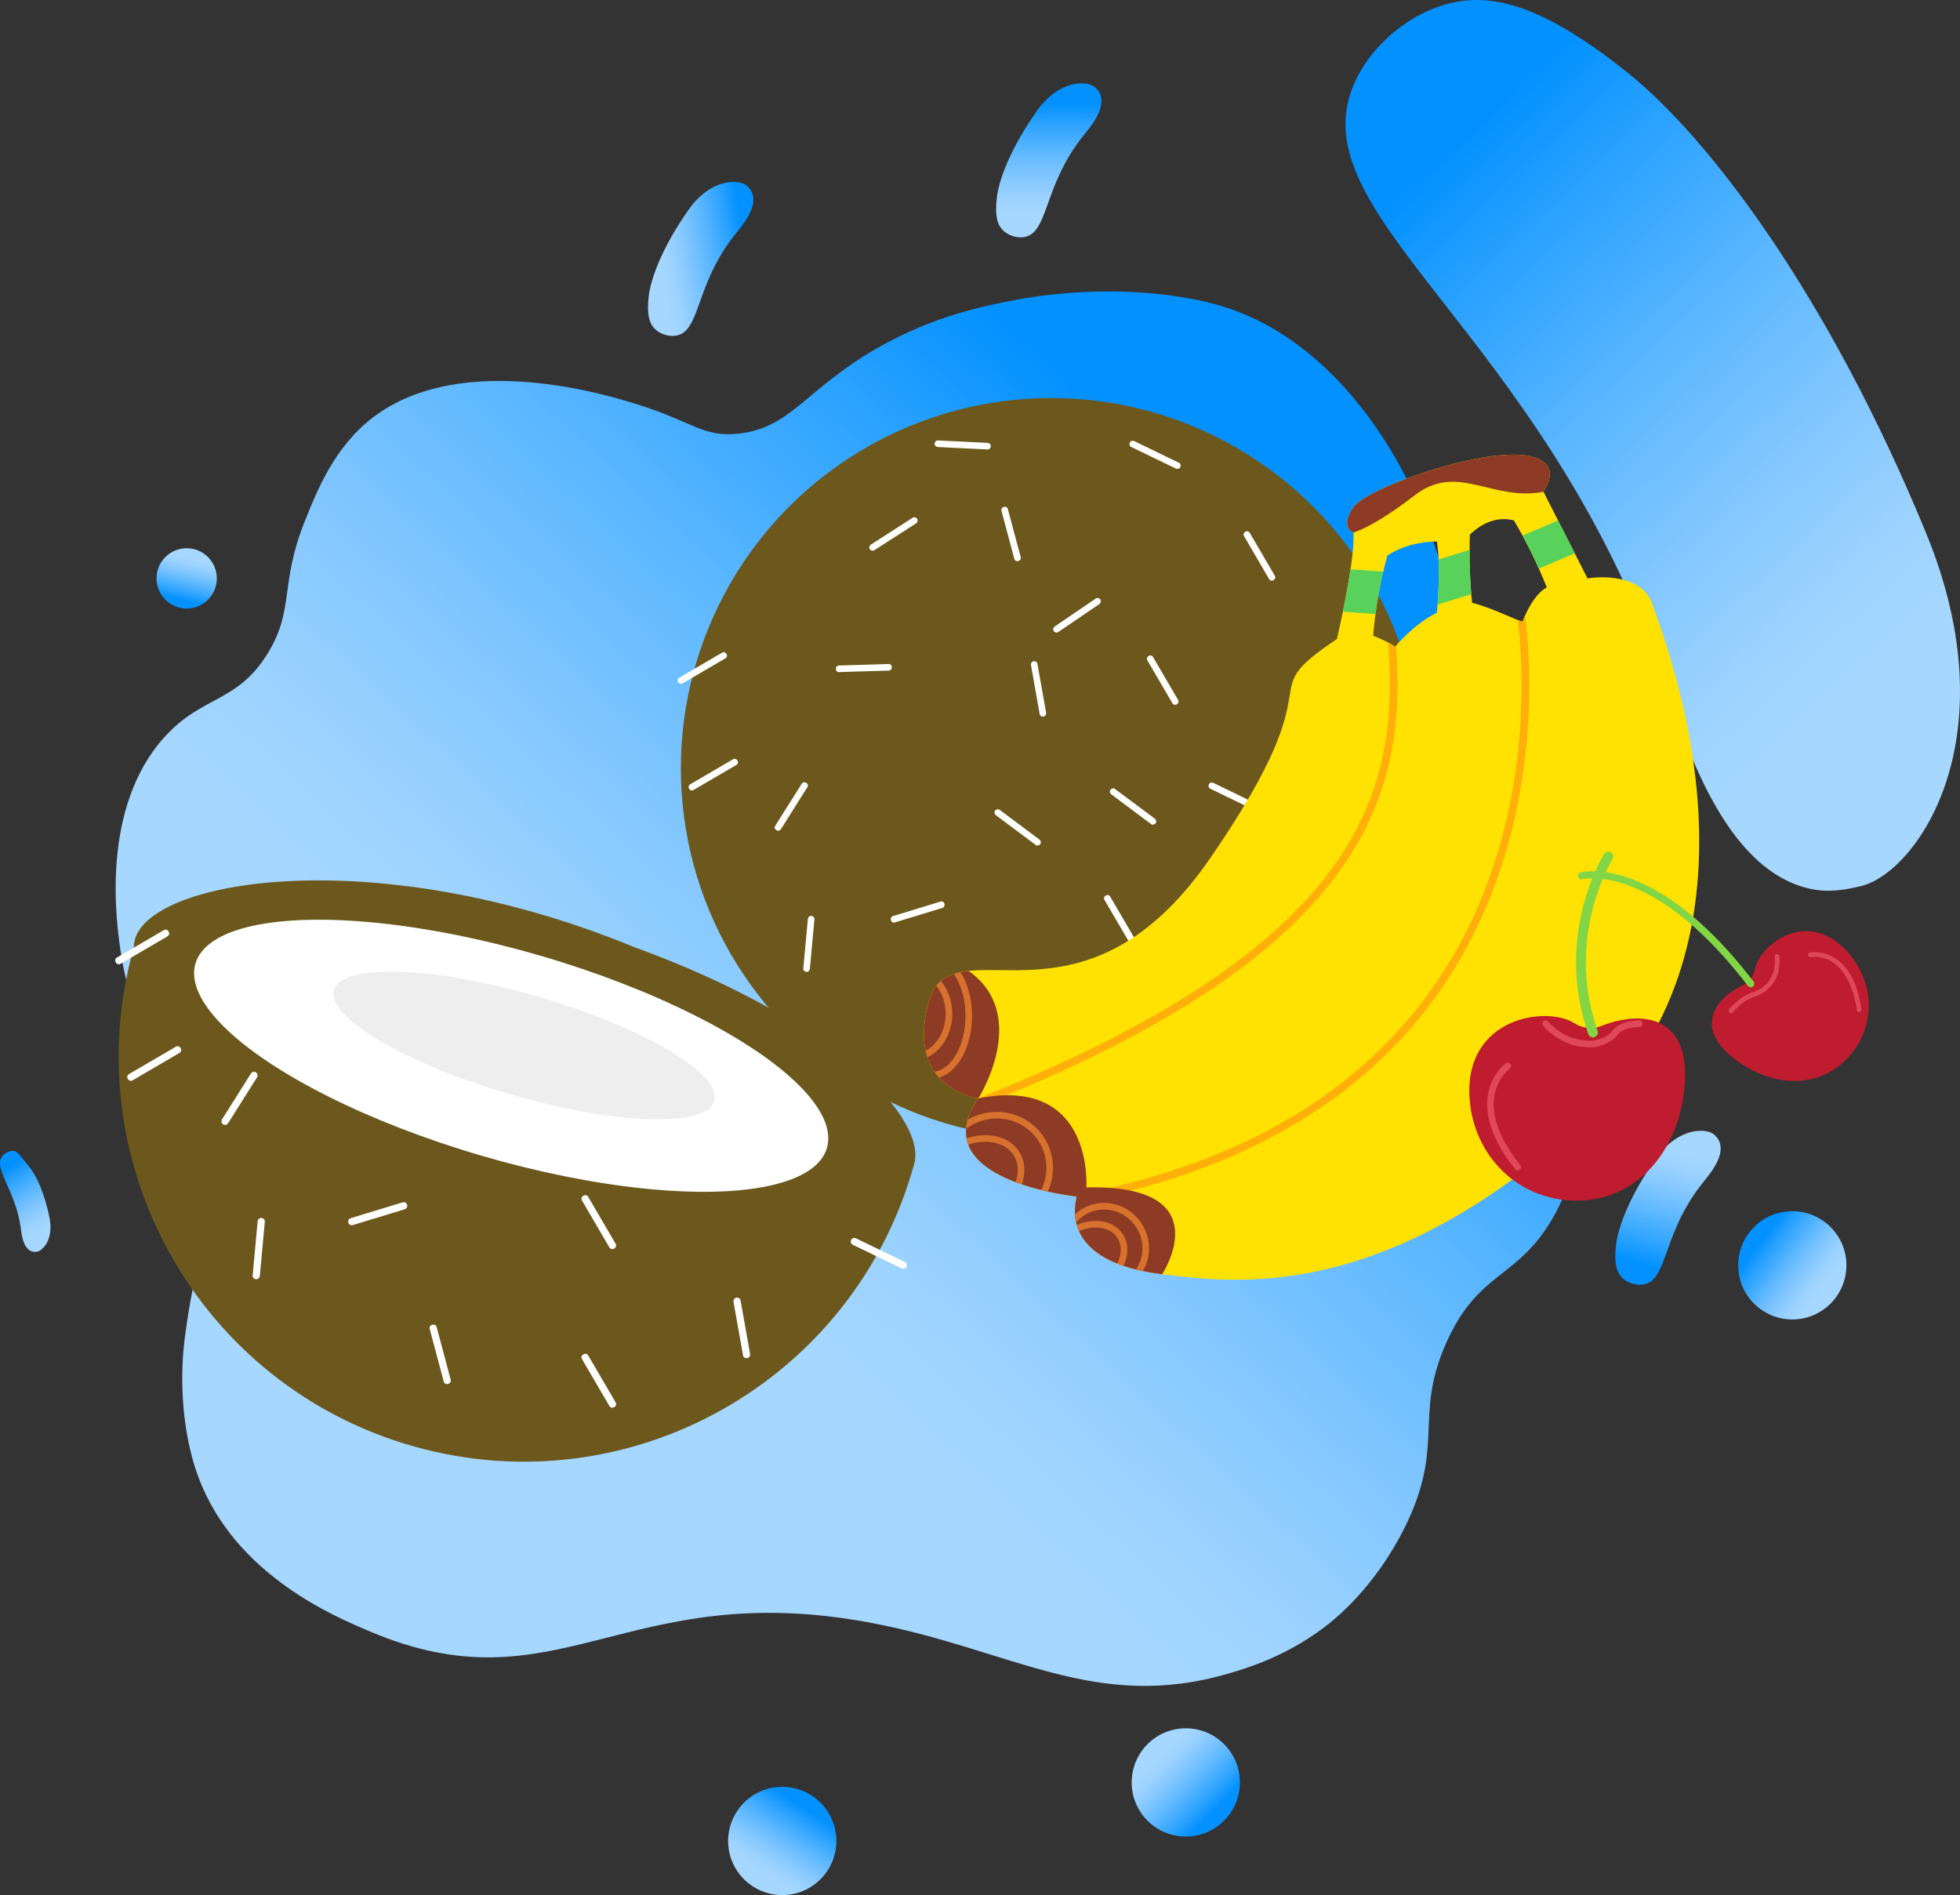 <?xml version="1.0" encoding="UTF-8"?>
<svg id="Capa_2" data-name="Capa 2" xmlns="http://www.w3.org/2000/svg" xmlns:xlink="http://www.w3.org/1999/xlink" viewBox="0 0 1783.59 1724.46">
  <rect x="0" y="0" width="1783.59" height="1724.46" fill="#333333" stroke="none"/>
  <defs>
    <linearGradient id="Degradado_sin_nombre_570" data-name="Degradado sin nombre 570" x1="25799.36" y1="3984.92" x2="25261.1" y2="2975.09" gradientTransform="translate(26445.03 3943.03) rotate(-165.29) scale(1 -1)" gradientUnits="userSpaceOnUse">
      <stop offset=".16" stop-color="#a6d7ff"/>
      <stop offset=".25" stop-color="#9dd3ff"/>
      <stop offset=".38" stop-color="#85c8ff"/>
      <stop offset=".55" stop-color="#5eb8ff"/>
      <stop offset=".75" stop-color="#28a1ff"/>
      <stop offset=".87" stop-color="#0391ff"/>
    </linearGradient>
    <linearGradient id="Degradado_sin_nombre_570-2" data-name="Degradado sin nombre 570" x1="16756.55" y1="16587.05" x2="16855.07" y2="16587.05" gradientTransform="translate(5445.17 24808.75) rotate(-56.94) scale(1 -1)" xlink:href="#Degradado_sin_nombre_570"/>
    <linearGradient id="Degradado_sin_nombre_570-3" data-name="Degradado sin nombre 570" x1="7819.22" y1="10456.02" x2="7917.74" y2="10456.02" gradientTransform="translate(-11866.2 3535.39) rotate(44.63) scale(1 -1)" xlink:href="#Degradado_sin_nombre_570"/>
    <linearGradient id="Degradado_sin_nombre_570-4" data-name="Degradado sin nombre 570" x1="20987.02" y1="7650.55" x2="21085.55" y2="7650.55" gradientTransform="translate(23031.73 7713.7) rotate(-142.97) scale(1 -1)" xlink:href="#Degradado_sin_nombre_570"/>
    <linearGradient id="Degradado_sin_nombre_570-5" data-name="Degradado sin nombre 570" x1="11937.51" y1="4089.52" x2="11992.4" y2="4089.52" gradientTransform="translate(-1064.18 -12057.86) rotate(103.27) scale(1 -1)" xlink:href="#Degradado_sin_nombre_570"/>
    <linearGradient id="Degradado_sin_nombre_570-6" data-name="Degradado sin nombre 570" x1="18291.17" y1="-18428.51" x2="18442.46" y2="-18428.51" gradientTransform="translate(24006.63 -11983.23) rotate(104.72) scale(1 -1)" xlink:href="#Degradado_sin_nombre_570"/>
    <linearGradient id="Degradado_sin_nombre_570-7" data-name="Degradado sin nombre 570" x1="17779.54" y1="-19547.46" x2="17732.49" y2="-19445.26" gradientTransform="translate(24006.63 -11983.23) rotate(104.72) scale(1 -1)" xlink:href="#Degradado_sin_nombre_570"/>
    <linearGradient id="Degradado_sin_nombre_570-8" data-name="Degradado sin nombre 570" x1="17656.55" y1="-19195.64" x2="17521.01" y2="-19231.25" gradientTransform="translate(24006.63 -11983.23) rotate(104.72) scale(1 -1)" xlink:href="#Degradado_sin_nombre_570"/>
    <linearGradient id="Degradado_sin_nombre_570-9" data-name="Degradado sin nombre 570" x1="16095.43" y1="9063.01" x2="16187.14" y2="9063.01" gradientTransform="translate(16220.75 10052.91) rotate(-121.74) scale(1 -1)" xlink:href="#Degradado_sin_nombre_570"/>
    <linearGradient id="Degradado_sin_nombre_570-10" data-name="Degradado sin nombre 570" x1="18104.44" y1="6610.26" x2="18970.54" y2="6610.26" gradientTransform="translate(18999.31 9424.42) rotate(-133.06) scale(1 -1)" xlink:href="#Degradado_sin_nombre_570"/>
    <clipPath id="clippath">
      <path d="m1504,550.67c-10.58-32.83-59.38-24.37-59.38-24.37l-40.05-78.81c13-20,0-27,0-27-28-24-160,22-173,41s0,23,0,23c2,25-15,97-15,97-82,55,4,26-115,199s-237,55-257,133,45.69,85.99,45.69,85.99c-51.31,74.99,89.52,89.31,89.52,89.31-7.8,33.3,11.8,62.7,77.8,70.7s202,27,384.29-140.2c182.29-167.2,72.71-435.8,62.13-468.62Zm-196.42,6.83c-22,11-38,31-38,31-7-5-20-10-20-10,2.03-24.94,6.24-49.31,13-73,13.34-8.71,28.55-12.43,45-12.83,2.59,17.37,2.12,39.74,0,64.83Zm78,8c-.51,1.32-29-13-46-17-2.09-20.03-2.67-40.73-2-62,11.6-11.11,25.21-16.65,40-13,11.63,19.4,21.51,39.81,30,61,0,0-12,5-22,31Z" style="fill: #ffe102;"/>
    </clipPath>
  </defs>
  <g id="fondo_3">
    <path d="m1419.53,1095.96c2.22-4.57,49.83-105.05,7.86-196.21-27.14-58.95-63.16-56.15-90.57-114.94-27.56-59.11-8.57-99.3-9.09-162.86-1.12-136.68-87.92-310.97-224.39-345.74-72.76-18.54-147.72-9.29-178.4-3.45-27.8,5.29-74.75,14.23-126.92,44.15-64.96,37.25-78.1,72.68-126.35,77.72-31.71,3.31-40.81-10.44-89.3-25.9-24.88-7.93-161.42-51.46-243.22,11.32-35.06,26.91-50.57,66.41-61.44,93.35-23.6,58.46-9.36,81.01-34.12,121.19-27.85,45.19-58.93,37.87-93.43,75.6-59.59,65.15-43.98,170.98-40.44,195.09,17.24,117.45,98.12,177.28,80.57,244.19-1.78,6.79-10.17,34.96-17.23,75.87-1.32,7.65-4.73,27.28-6.17,43.94-1.08,12.47-4.79,66.15,14.05,115.85,33.79,89.13,125.62,126.66,155.43,139.32,171.72,72.95,232.02-49.86,455.97-7.8,127.6,23.97,204.36,81.99,326.32,45.99,17.59-5.19,51.18-15.43,85.94-41.49,9.66-7.24,46.32-36.29,73.53-90.88,37.55-75.34,7.9-100.83,37.95-168.33,31.32-70.35,69.52-56.08,103.47-125.98Z" style="fill: url(#Degradado_sin_nombre_570);"/>
    <circle cx="711.84" cy="1675.2" r="49.25" style="fill: url(#Degradado_sin_nombre_570-2);"/>
    <circle cx="1079.07" cy="1621.93" r="49.25" style="fill: url(#Degradado_sin_nombre_570-3);"/>
    <circle cx="1630.98" cy="1151.4" r="49.25" style="fill: url(#Degradado_sin_nombre_570-4);"/>
    <circle cx="169.86" cy="526.31" r="27.44" style="fill: url(#Degradado_sin_nombre_570-5);"/>
    <path d="m1549.13,1076.79c6.5-8.15,20.37-24.1,15.74-37.34-1-2.85-2.85-4.97-4.83-6.84-6.55-6.2-32.34-7.58-52.85,21.23-23.76,33.37-34.73,62.68-36.62,79.05-1.9,16.49.43,24.73,5.57,29.8,4.51,4.44,11.77,7.03,18.34,6.29,23.5-2.66,17.57-45.69,54.65-92.18Z" style="fill: url(#Degradado_sin_nombre_570-6);"/>
    <path d="m668.9,213.37c6.5-8.15,20.37-24.1,15.74-37.34-1-2.85-2.85-4.97-4.83-6.84-6.55-6.2-32.34-7.58-52.85,21.23-23.76,33.37-34.73,62.68-36.62,79.05-1.9,16.49.43,24.73,5.57,29.8,4.51,4.44,11.77,7.03,18.34,6.29,23.5-2.66,17.57-45.69,54.65-92.18Z" style="fill: url(#Degradado_sin_nombre_570-7);"/>
    <path d="m985.67,123.67c6.5-8.15,20.37-24.1,15.74-37.34-1-2.85-2.85-4.97-4.83-6.84-6.55-6.2-32.34-7.58-52.85,21.23-23.76,33.37-34.73,62.68-36.62,79.05-1.9,16.49.43,24.73,5.57,29.8,4.51,4.44,11.77,7.03,18.34,6.29,23.5-2.66,17.57-45.69,54.65-92.18Z" style="fill: url(#Degradado_sin_nombre_570-8);"/>
    <path d="m18.8,1116.96c.83,5.97,1.99,18.13,9.38,21.46,1.59.72,3.21.78,4.79.7,5.21-.28,16.05-10.53,12.15-30.6-4.52-23.24-12.43-39.51-18.54-46.82-6.15-7.36-10.53-14.67-14.7-14.53-3.66.12-7.63,2.13-9.94,5.18-8.24,10.91,12.15,30.56,16.86,64.6Z" style="fill: url(#Degradado_sin_nombre_570-9);"/>
    <path d="m1513.62,618.4c19.62,56.33,54.53,172.2,132.81,190.19,16.83,3.87,32.75,1.36,47.86-2.51,50.01-12.81,135.43-133.49,58.52-320.78-89.07-216.91-197.56-359.56-271.05-418.64-74.06-59.54-121.09-73.39-161.32-63.95-35.28,8.27-70,35.55-86.45,69.64-58.84,121.96,167.67,224.57,279.63,546.06Z" style="fill: url(#Degradado_sin_nombre_570-10);"/>
    <g id="Capa_21" data-name="Capa 21">
      <g>
        <circle cx="956.57" cy="699.17" r="337" style="fill: #6c581c;"/>
        <g>
          <path d="m657.06,593.91c-4.38,2.56-8.75,5.11-13.13,7.67-7.02,4.1-14.04,8.2-21.06,12.3-1.6.94-3.21,1.87-4.81,2.81-3.33,1.95-.32,7.13,3.03,5.18,4.38-2.56,8.75-5.11,13.13-7.67,7.02-4.1,14.04-8.2,21.06-12.3,1.6-.94,3.21-1.87,4.81-2.81,3.33-1.95.32-7.13-3.03-5.18h0Z" style="fill: #fff;"/>
          <path d="m667.06,690.91c-4.38,2.56-8.75,5.11-13.13,7.67-7.02,4.1-14.04,8.2-21.06,12.3-1.6.94-3.21,1.87-4.81,2.81-3.33,1.95-.32,7.13,3.03,5.18,4.38-2.56,8.75-5.11,13.13-7.67,7.02-4.1,14.04-8.2,21.06-12.3,1.6-.94,3.21-1.87,4.81-2.81,3.33-1.95.32-7.13-3.03-5.18h0Z" style="fill: #fff;"/>
          <path d="m729.52,713.27c-2.7,4.29-5.4,8.58-8.11,12.86-4.33,6.88-8.67,13.75-13,20.63-.99,1.57-1.98,3.14-2.97,4.72-2.06,3.28,3.13,6.29,5.18,3.03,2.7-4.29,5.4-8.58,8.11-12.86l13-20.63c.99-1.57,1.98-3.14,2.97-4.72,2.06-3.28-3.13-6.29-5.18-3.03h0Z" style="fill: #fff;"/>
          <path d="m735.13,836.4c-.46,5.05-.92,10.09-1.39,15.14-.74,8.09-1.48,16.19-2.23,24.28-.17,1.85-.34,3.7-.51,5.55-.15,1.62,1.48,3,3,3,1.75,0,2.85-1.38,3-3,.46-5.05.92-10.09,1.39-15.14.74-8.09,1.48-16.19,2.23-24.28.17-1.85.34-3.7.51-5.55.15-1.62-1.48-3-3-3-1.75,0-2.85,1.38-3,3h0Z" style="fill: #fff;"/>
          <path d="m855.88,820.41c-4.85,1.48-9.7,2.96-14.54,4.43-7.77,2.37-15.55,4.74-23.32,7.11-1.78.54-3.56,1.08-5.33,1.63-3.68,1.12-2.11,6.92,1.6,5.79,4.85-1.48,9.7-2.96,14.54-4.43,7.77-2.37,15.55-4.74,23.32-7.11,1.78-.54,3.56-1.08,5.33-1.63,3.68-1.12,2.11-6.92-1.6-5.79h0Z" style="fill: #fff;"/>
          <path d="m1033.05,854.87c-2.56-4.38-5.11-8.75-7.67-13.13-4.1-7.02-8.2-14.04-12.3-21.06-.94-1.6-1.87-3.21-2.81-4.81-1.95-3.33-7.13-.32-5.18,3.03,2.56,4.38,5.11,8.75,7.67,13.13,4.1,7.02,8.2,14.04,12.3,21.06.94,1.6,1.87,3.21,2.81,4.81,1.95,3.33,7.13.32,5.18-3.03h0Z" style="fill: #fff;"/>
          <path d="m951.92,648.32c-.89-4.99-1.78-9.98-2.66-14.97-1.42-8-2.85-16-4.27-24.01-.33-1.83-.65-3.66-.98-5.49-.28-1.6-2.23-2.5-3.69-2.1-1.68.46-2.38,2.09-2.1,3.69.89,4.99,1.78,9.98,2.66,14.97,1.42,8,2.85,16,4.27,24.01.33,1.83.65,3.66.98,5.49.28,1.6,2.23,2.5,3.69,2.1,1.68-.46,2.38-2.09,2.1-3.69h0Z" style="fill: #fff;"/>
          <path d="m945.68,763.8c-4.06-3.03-8.12-6.06-12.19-9.09-6.51-4.86-13.03-9.72-19.54-14.58-1.49-1.11-2.98-2.22-4.47-3.33-1.3-.97-3.35-.21-4.1,1.08-.9,1.53-.23,3.13,1.08,4.1,4.06,3.03,8.12,6.06,12.19,9.09,6.51,4.86,13.03,9.72,19.54,14.58,1.49,1.11,2.98,2.22,4.47,3.33,1.3.97,3.35.21,4.1-1.08.9-1.53.23-3.13-1.08-4.1h0Z" style="fill: #fff;"/>
          <path d="m1050.68,744.8c-4.06-3.03-8.12-6.06-12.19-9.09-6.51-4.86-13.03-9.72-19.54-14.58-1.49-1.11-2.98-2.22-4.47-3.33-1.3-.97-3.35-.21-4.1,1.08-.9,1.53-.23,3.13,1.08,4.1,4.06,3.03,8.12,6.06,12.19,9.09,6.51,4.86,13.03,9.72,19.54,14.58,1.49,1.11,2.98,2.22,4.47,3.33,1.3.97,3.35.21,4.1-1.08.9-1.53.23-3.13-1.08-4.1h0Z" style="fill: #fff;"/>
          <path d="m962.92,575.18c4.19-2.85,8.38-5.7,12.57-8.56,6.72-4.57,13.44-9.15,20.16-13.72,1.54-1.05,3.07-2.09,4.61-3.14,1.34-.91,1.93-2.64,1.08-4.1-.78-1.33-2.76-1.99-4.1-1.08-4.19,2.85-8.38,5.7-12.57,8.56-6.72,4.57-13.44,9.15-20.16,13.72-1.54,1.05-3.07,2.09-4.61,3.14-1.34.91-1.93,2.64-1.08,4.1.78,1.33,2.76,1.99,4.1,1.08h0Z" style="fill: #fff;"/>
          <path d="m1044.09,600.9c2.56,4.38,5.11,8.75,7.67,13.13,4.1,7.02,8.2,14.04,12.3,21.06.94,1.6,1.87,3.21,2.81,4.81,1.95,3.33,7.13.32,5.18-3.03-2.56-4.38-5.11-8.75-7.67-13.13-4.1-7.02-8.2-14.04-12.3-21.06-.94-1.6-1.87-3.21-2.81-4.81-1.95-3.33-7.13-.32-5.18,3.03h0Z" style="fill: #fff;"/>
          <path d="m1132.09,487.9c2.56,4.38,5.11,8.75,7.67,13.13,4.1,7.02,8.2,14.04,12.3,21.06.94,1.6,1.87,3.21,2.81,4.81,1.95,3.33,7.13.32,5.18-3.03-2.56-4.38-5.11-8.75-7.67-13.13-4.1-7.02-8.2-14.04-12.3-21.06-.94-1.6-1.87-3.21-2.81-4.81-1.95-3.33-7.13-.32-5.18,3.03h0Z" style="fill: #fff;"/>
          <path d="m1101.24,717.63c4.56,2.21,9.12,4.42,13.68,6.63,7.31,3.54,14.63,7.09,21.94,10.63,1.67.81,3.35,1.62,5.02,2.43,1.46.71,3.24.4,4.1-1.08.77-1.32.39-3.4-1.08-4.1-4.56-2.21-9.12-4.42-13.68-6.63-7.31-3.54-14.63-7.09-21.94-10.63-1.67-.81-3.35-1.62-5.02-2.43-1.46-.71-3.24-.4-4.1,1.08-.77,1.32-.39,3.4,1.08,4.1h0Z" style="fill: #fff;"/>
          <path d="m763.5,611.56c5.07-.15,10.13-.3,15.2-.45,8.12-.24,16.25-.48,24.37-.72,1.86-.05,3.72-.11,5.57-.16,3.85-.11,3.87-6.11,0-6-5.07.15-10.13.3-15.2.45-8.12.24-16.25.48-24.37.72-1.86.05-3.72.11-5.57.16-3.85.11-3.87,6.11,0,6h0Z" style="fill: #fff;"/>
          <path d="m911.36,464.87c1.31,4.9,2.61,9.79,3.92,14.69,2.1,7.85,4.19,15.71,6.29,23.56.48,1.8.96,3.59,1.44,5.39.99,3.73,6.78,2.15,5.79-1.6-1.31-4.9-2.61-9.79-3.92-14.69-2.1-7.85-4.19-15.71-6.29-23.56-.48-1.8-.96-3.59-1.44-5.39-.99-3.73-6.78-2.15-5.79,1.6h0Z" style="fill: #fff;"/>
          <path d="m830.56,471.1c-4.26,2.74-8.53,5.48-12.79,8.22-6.84,4.39-13.68,8.78-20.52,13.18-1.56,1-3.13,2.01-4.69,3.01-1.36.87-1.92,2.66-1.08,4.1.79,1.36,2.74,1.96,4.1,1.08,4.26-2.74,8.53-5.48,12.79-8.22,6.84-4.39,13.68-8.78,20.52-13.18,1.56-1,3.13-2.01,4.69-3.01,1.36-.87,1.92-2.66,1.08-4.1-.79-1.36-2.74-1.96-4.1-1.08h0Z" style="fill: #fff;"/>
          <path d="m898.63,402.99c-5.06-.25-10.12-.5-15.19-.74-8.12-.4-16.24-.8-24.35-1.19-1.86-.09-3.71-.18-5.57-.27-1.62-.08-3,1.44-3,3,0,1.69,1.38,2.92,3,3,5.06.25,10.12.5,15.19.74,8.12.4,16.24.8,24.35,1.19,1.86.09,3.71.18,5.57.27,1.62.08,3-1.44,3-3,0-1.69-1.38-2.92-3-3h0Z" style="fill: #fff;"/>
          <path d="m1072.91,421.14c-4.56-2.21-9.12-4.42-13.68-6.63-7.31-3.54-14.63-7.09-21.94-10.63l-5.02-2.43c-1.46-.71-3.24-.4-4.1,1.08-.77,1.32-.39,3.4,1.08,4.1,4.56,2.21,9.12,4.42,13.68,6.63,7.31,3.54,14.63,7.09,21.94,10.63l5.02,2.43c1.46.71,3.24.4,4.1-1.08.77-1.32.39-3.4-1.08-4.1h0Z" style="fill: #fff;"/>
        </g>
      </g>
      <g>
        <path d="m831.33,1061.18c-55.05,195.93-258.51,310.13-454.44,255.08-195.93-55.05-310.14-258.51-255.08-454.44-.28-60.02,213.76-99.32,454.44-.32,186.04,67.6,269.85,158.56,255.08,199.68Z" style="fill: #6c581c;"/>
        <g>
          <path d="m149.06,846.4c-4.81,2.81-9.62,5.62-14.43,8.43-7.63,4.46-15.27,8.92-22.9,13.38-1.77,1.03-3.54,2.07-5.31,3.1-3.64,2.13-.35,7.8,3.31,5.67,4.81-2.81,9.62-5.62,14.43-8.43,7.63-4.46,15.27-8.92,22.9-13.38,1.77-1.03,3.54-2.07,5.31-3.1,3.64-2.13.35-7.8-3.31-5.67h0Z" style="fill: #fff;"/>
          <path d="m160,952.47c-4.81,2.81-9.62,5.62-14.43,8.43-7.63,4.46-15.27,8.92-22.9,13.38-1.77,1.03-3.54,2.07-5.31,3.1-3.64,2.13-.35,7.8,3.31,5.67,4.81-2.81,9.62-5.62,14.43-8.43,7.63-4.46,15.27-8.92,22.9-13.38,1.77-1.03,3.54-2.07,5.31-3.1,3.64-2.13.35-7.8-3.31-5.67h0Z" style="fill: #fff;"/>
          <path d="m228.3,976.92c-2.97,4.71-5.94,9.43-8.91,14.14-4.71,7.48-9.43,14.96-14.14,22.44-1.09,1.73-2.18,3.47-3.28,5.2-.94,1.5-.32,3.62,1.18,4.49,1.58.92,3.54.33,4.49-1.18,2.97-4.71,5.94-9.43,8.91-14.14,4.71-7.48,9.43-14.96,14.14-22.44,1.09-1.73,2.18-3.47,3.28-5.2.94-1.5.32-3.62-1.18-4.49-1.58-.92-3.54-.33-4.49,1.18h0Z" style="fill: #fff;"/>
          <path d="m234.43,1111.56c-.51,5.55-1.02,11.1-1.53,16.65-.81,8.8-1.61,17.61-2.42,26.41-.19,2.04-.37,4.08-.56,6.12-.16,1.77,1.62,3.28,3.28,3.28,1.91,0,3.12-1.51,3.28-3.28.51-5.55,1.02-11.1,1.53-16.65.81-8.8,1.61-17.61,2.42-26.41.19-2.04.37-4.08.56-6.12.16-1.77-1.62-3.28-3.28-3.28-1.91,0-3.12,1.51-3.28,3.28h0Z" style="fill: #fff;"/>
          <path d="m366.46,1094.08c-5.33,1.62-10.66,3.25-15.99,4.87-8.46,2.58-16.91,5.15-25.37,7.73-1.96.6-3.92,1.19-5.88,1.79-1.69.52-2.77,2.29-2.29,4.04s2.33,2.81,4.04,2.29c5.33-1.62,10.66-3.25,15.99-4.87,8.46-2.58,16.91-5.15,25.37-7.73,1.96-.6,3.92-1.19,5.88-1.79,1.69-.52,2.77-2.29,2.29-4.04s-2.33-2.81-4.04-2.29h0Z" style="fill: #fff;"/>
          <path d="m560.2,1131.76c-2.81-4.81-5.62-9.62-8.43-14.43-4.46-7.63-8.92-15.27-13.38-22.9-1.03-1.77-2.07-3.54-3.1-5.31-2.13-3.64-7.8-.35-5.67,3.31,2.81,4.81,5.62,9.62,8.43,14.43,4.46,7.63,8.92,15.27,13.38,22.9,1.03,1.77,2.07,3.54,3.1,5.31,2.13,3.64,7.8.35,5.67-3.31h0Z" style="fill: #fff;"/>
          <path d="m682.53,1231.76c-.98-5.49-1.95-10.97-2.93-16.46-1.55-8.7-3.1-17.41-4.65-26.11-.36-2.02-.72-4.03-1.08-6.05-.31-1.75-2.44-2.73-4.04-2.29-1.84.51-2.6,2.28-2.29,4.04.98,5.49,1.95,10.97,2.93,16.46,1.55,8.7,3.1,17.41,4.65,26.11.36,2.02.72,4.03,1.08,6.05.31,1.75,2.44,2.73,4.04,2.29,1.84-.51,2.6-2.28,2.29-4.04h0Z" style="fill: #fff;"/>
          <path d="m529.63,1236.76c2.81,4.81,5.62,9.62,8.43,14.43,4.46,7.63,8.92,15.27,13.38,22.9,1.03,1.77,2.07,3.54,3.1,5.31,2.13,3.64,7.8.35,5.67-3.31-2.81-4.81-5.62-9.62-8.43-14.43-4.46-7.63-8.92-15.27-13.38-22.9-1.03-1.77-2.07-3.54-3.1-5.31-2.13-3.64-7.8-.35-5.67,3.31h0Z" style="fill: #fff;"/>
          <path d="m775.82,1132.59c5.01,2.43,10.03,4.86,15.04,7.29,7.96,3.85,15.91,7.71,23.87,11.56,1.84.89,3.69,1.79,5.53,2.68,1.59.77,3.55.44,4.49-1.18.84-1.44.42-3.71-1.18-4.49-5.01-2.43-10.03-4.86-15.04-7.29-7.96-3.85-15.91-7.71-23.87-11.56-1.84-.89-3.69-1.79-5.53-2.68-1.59-.77-3.55-.44-4.49,1.18-.84,1.44-.42,3.71,1.18,4.49h0Z" style="fill: #fff;"/>
          <path d="m265.45,865.7c5.57-.16,11.14-.33,16.71-.49,8.84-.26,17.67-.52,26.51-.78,2.05-.06,4.1-.12,6.14-.18,1.77-.05,3.28-1.47,3.28-3.28s-1.5-3.33-3.28-3.28c-5.57.16-11.14.33-16.71.49-8.84.26-17.67.52-26.51.78-2.05.06-4.1.12-6.14.18-1.77.05-3.28,1.47-3.28,3.28s1.5,3.33,3.28,3.28h0Z" style="fill: #fff;"/>
          <path d="m391.05,1209.39c1.44,5.38,2.87,10.77,4.31,16.15,2.28,8.54,4.56,17.08,6.84,25.63.53,1.98,1.06,3.96,1.58,5.94,1.09,4.08,7.42,2.35,6.33-1.74-1.44-5.38-2.87-10.77-4.31-16.15-2.28-8.54-4.56-17.08-6.84-25.63-.53-1.98-1.06-3.96-1.58-5.94-1.09-4.08-7.42-2.35-6.33,1.74h0Z" style="fill: #fff;"/>
        </g>
      </g>
      <g>
        <path d="m1504,550.67c-10.58-32.83-59.38-24.37-59.38-24.37l-40.05-78.81c13-20,0-27,0-27-28-24-160,22-173,41s0,23,0,23c2,25-15,97-15,97-82,55,4,26-115,199s-237,55-257,133,45.69,85.99,45.69,85.99c-51.31,74.99,89.52,89.31,89.52,89.31-7.8,33.3,11.8,62.7,77.8,70.7s202,27,384.29-140.2c182.29-167.2,72.71-435.8,62.13-468.62Zm-196.42,6.83c-22,11-38,31-38,31-7-5-20-10-20-10,2.03-24.94,6.24-49.31,13-73,13.34-8.71,28.55-12.43,45-12.83,2.59,17.37,2.12,39.74,0,64.83Zm78,8c-.51,1.32-29-13-46-17-2.09-20.03-2.67-40.73-2-62,11.6-11.11,25.21-16.65,40-13,11.63,19.4,21.51,39.81,30,61,0,0-12,5-22,31Z" style="fill: #ffe102;"/>
        <g style="clip-path: url(#clippath); fill: none;">
          <rect x="1203.43" y="518.5" width="63" height="38.99" transform="translate(41.39 -86.47) rotate(4.08)" style="fill: #58d25b;"/>
          <rect x="1292.43" y="505.5" width="63" height="38.99" transform="translate(-95.86 412.65) rotate(-17.11)" style="fill: #58d25b;"/>
          <path d="m1383.07,552s82,453-412.5,540.5" style="fill: none; stroke: #ffaf0a; stroke-miterlimit: 10; stroke-width: 7px;"/>
          <path d="m1265.07,566c14,142-2,298-408,450" style="fill: none; stroke: #ffaf0a; stroke-miterlimit: 10; stroke-width: 7px;"/>
          <rect x="1377.26" y="478.98" width="62.64" height="33.46" transform="translate(-81.75 589.27) rotate(-22.98)" style="fill: #58d25b;"/>
          <path d="m1057.57,1159.5s54-82-69-79c0,0,7.37-102.02-98.31-81.01,0,0,52.31-81.99-16.69-120.99s-98.64,136.55-98.64,136.55c0,0,143.8,131.65,147.22,132.05s135.42,12.4,135.42,12.4Z" style="fill: #8d3b24;"/>
          <path d="m1231.57,484.5s16.52-3.55,55.76-33.78c39.24-30.22,70.24,5.78,117.24-3.22s12-78,12-78l-167-20.42-60,41.42-13.39,94h55.39Z" style="fill: #8d3b24;"/>
          <g>
            <ellipse cx="847.57" cy="924.5" rx="34" ry="54" style="fill: none; stroke: #d7712e; stroke-miterlimit: 10; stroke-width: 6px;"/>
            <ellipse cx="829.57" cy="922.5" rx="34" ry="40" style="fill: none; stroke: #d7712e; stroke-miterlimit: 10; stroke-width: 6px;"/>
            <ellipse cx="906.37" cy="1063.26" rx="49.12" ry="48.31" transform="translate(-438.72 685.43) rotate(-33.86)" style="fill: none; stroke: #d7712e; stroke-miterlimit: 10; stroke-width: 6px;"/>
            <ellipse cx="883.78" cy="1076.26" rx="49.12" ry="35.79" transform="translate(-449.8 675.06) rotate(-33.86)" style="fill: none; stroke: #d7712e; stroke-miterlimit: 10; stroke-width: 6px;"/>
            <ellipse cx="1005.63" cy="1135.1" rx="36.64" ry="37.72" transform="translate(-461.92 752.94) rotate(-33.87)" style="fill: none; stroke: #d7712e; stroke-miterlimit: 10; stroke-width: 6px;"/>
            <ellipse cx="988.74" cy="1144.75" rx="36.64" ry="27.94" transform="translate(-470.16 745.16) rotate(-33.86)" style="fill: none; stroke: #d7712e; stroke-miterlimit: 10; stroke-width: 6px;"/>
          </g>
        </g>
      </g>
      <ellipse cx="465.19" cy="960.72" rx="94.86" ry="299.32" transform="translate(-587.39 1138.11) rotate(-73.73)" style="fill: #fff;"/>
      <ellipse cx="476.97" cy="951.34" rx="46.24" ry="180.25" transform="translate(-569.91 1142.66) rotate(-73.73)" style="fill: #eee;"/>
      <g>
        <path d="m1531.45,1000.5c-8.42,50.23-43.44,92-97.03,92s-93.13-41.31-97.03-92c-5.76-74.84,69.98-85.69,95.29-69.41,7.3,4.69,16.39,5.68,24.47,2.52,43.43-17,86.33-4.95,74.29,66.89Z" style="fill: #bf1c2f;"/>
        <path d="m1459.69,777.23c-1.58,2.5-2.95,5.16-4.28,7.8-3.68,7.31-6.84,14.91-9.56,22.62-3.81,10.83-6.71,21.98-8.65,33.29-2.45,14.29-3.48,28.82-2.82,43.3.77,16.95,3.7,33.82,8.74,50.02.67,2.16,1.38,4.3,2.12,6.43s3.12,3.93,5.54,3.14c2.2-.71,3.97-3.15,3.14-5.54-2.87-8.27-5.22-16.72-6.98-25.3-.84-4.11-1.52-8.24-2.12-12.39-.08-.53.01.09.02.16-.04-.27-.07-.55-.11-.82-.05-.41-.1-.82-.15-1.23-.13-1.09-.25-2.18-.37-3.27-.2-1.95-.37-3.9-.52-5.85-.54-7.44-.65-14.91-.34-22.36.15-3.5.39-7,.73-10.49.16-1.69.35-3.37.55-5.06.05-.4.1-.8.15-1.2.06-.46.15-1.26.04-.34.1-.84.24-1.69.36-2.53,1.73-11.6,4.47-23.05,8.17-34.18,1.46-4.39,3.07-8.73,4.83-13.01.21-.51.78-1.83.2-.49.2-.47.4-.94.6-1.41.37-.86.75-1.72,1.14-2.58.69-1.53,1.4-3.05,2.13-4.55,1.58-3.25,3.34-6.37,5.11-9.51.02-.04.05-.08.08-.12,1.26-1.99.48-5.05-1.61-6.16-2.22-1.17-4.81-.51-6.16,1.61h0Z" style="fill: #82d645;"/>
        <path d="m1404.45,933.62c1.98,2.55,4.5,4.76,7.01,6.76,6.09,4.85,13.01,8.58,20.53,10.67,4.8,1.34,9.83,2,14.8,1.99,2.91,0,5.56-.28,8.33-1.08,3.71-1.07,7.39-2.57,10.64-4.67,1.93-1.24,3.78-2.7,5.29-4.43.44-.51.86-1.05,1.26-1.59.12-.16.22-.32.34-.47-.4.51.17-.17.21-.22.27-.3.56-.58.85-.86.17-.15.34-.3.51-.44.52-.44-.26.17.26-.2.91-.64,1.88-1.2,2.89-1.68.17-.08.34-.16.51-.24.63-.29-.27.1.33-.14.53-.21,1.06-.4,1.6-.58,1.97-.65,4-1.11,6.04-1.44.16-.03.32-.05.49-.08.08-.01,1.01-.14.54-.08-.49.06.24-.03.28-.03.21-.02.43-.05.64-.07.73-.08,1.46-.14,2.19-.18.63-.04,1.26-.07,1.89-.07,3.86,0,3.87-6.01,0-6-5.66,0-11.58,1.1-16.77,3.37-1.86.82-3.56,1.86-5.13,3.16s-2.54,2.96-3.81,4.28c-1.52,1.58-2.71,2.42-4.63,3.53-.83.48-1.69.92-2.56,1.33-.4.19-.79.37-1.2.54.57-.24-.28.11-.32.12-.25.1-.5.2-.76.29-2.04.76-4.18,1.47-6.34,1.83-.09.01-.13,0,.16-.03.68-.05-.62.02-.6.02-.66.04-1.31.07-1.97.08-1.27.03-2.54.02-3.81-.04-2.43-.11-4.34-.34-6.65-.79-2.16-.42-4.29-.98-6.38-1.68-.98-.33-1.96-.69-2.92-1.07-.19-.08-.38-.15-.56-.23.52.22-.38-.17-.39-.17-.45-.2-.9-.4-1.34-.61-3.21-1.52-6.27-3.36-9.12-5.47-.17-.12-1.18-.9-.57-.42-.34-.27-.68-.53-1.01-.8-.57-.46-1.12-.93-1.67-1.42-.91-.81-1.8-1.65-2.66-2.52-.76-.78-1.52-1.57-2.19-2.43-1-1.28-3.2-1.05-4.24,0-1.26,1.26-1,2.96,0,4.24h0Z" style="fill: #e04758;"/>
        <path d="m1370.56,967.41c-5.15,3.65-9.23,9.2-12.04,14.77-6.96,13.81-6.37,29.76-1.46,44.15s12.83,26.35,21.89,37.79c1.01,1.27,3.19,1.05,4.24,0,1.26-1.26,1.01-2.97,0-4.24-7.67-9.69-14.8-20.65-19.17-31.94-1.71-4.41-3.06-8.96-3.91-13.61-.08-.45-.16-.89-.23-1.34-.04-.26-.08-.53-.12-.79-.01-.1-.13-.97-.04-.25-.13-1.02-.24-2.04-.31-3.06-.14-1.84-.19-3.68-.14-5.53.05-1.7.19-3.4.4-5.09-.11.91.07-.44.11-.67.06-.34.11-.68.18-1.02.15-.79.31-1.58.5-2.37.35-1.48.78-2.95,1.29-4.38.22-.62.45-1.24.69-1.85.08-.19.5-1.17.1-.25.16-.37.32-.73.49-1.1,1-2.17,2.17-4.25,3.5-6.23.28-.42.57-.83.87-1.24.16-.21.31-.43.47-.64.54-.73-.36.44.08-.1.59-.72,1.18-1.45,1.8-2.14.99-1.1,2.03-2.14,3.15-3.11.31-.26.62-.51.93-.77-.02.01-.77.57-.23.19,1.32-.94,1.95-2.62,1.08-4.1-.76-1.31-2.78-2.02-4.1-1.08h0Z" style="fill: #e04758;"/>
      </g>
      <g>
        <path d="m1585.46,968.57c30.83,20.15,70.2,22.01,96.47-6.48,26.27-28.49,23.69-69.76-1.34-96.68-36.96-39.75-79.86-4.81-83.62,16.63-1.08,6.18-5.01,11.5-10.66,14.24-30.33,14.75-44.96,43.47-.86,72.29Z" style="fill: #bf1c2f;"/>
        <path d="m1439.94,800.14c.6-.17,1.22-.27,1.83-.37.33-.06.66-.1.99-.15.59-.09-1.14.14-.27.04.22-.03.44-.05.66-.08,1.03-.11,2.06-.19,3.09-.25,2.83-.14,5.66-.09,8.49.11.88.06,1.75.14,2.63.23.45.05.9.1,1.35.15.22.03.44.05.66.08.92.11-.67-.1.07,0,2.02.29,4.04.63,6.04,1.04,4.89,1,9.71,2.37,14.43,4.01,1.32.46,2.62.94,3.93,1.44.64.25,1.28.5,1.92.76.33.13.65.26.97.4.28.11,1.44.6.6.25,2.98,1.27,5.92,2.62,8.82,4.08,14.6,7.32,28,16.76,40.09,26.97,17.7,14.95,33.51,32.08,48,50.13,2.07,2.58,4.12,5.19,6.14,7.81,1.07,1.39,2.8,2.13,4.45,1.17,1.37-.8,2.24-3.05,1.17-4.45-15-19.54-31.31-38.17-49.74-54.57-12.97-11.53-27-22.06-42.29-30.32-10.55-5.7-21.79-10.41-33.48-13.2-7.31-1.75-14.9-2.81-22.43-2.65-3.18.07-6.64.2-9.72,1.08-.04.01-.07.02-.11.03-4.03,1.11-2.32,7.39,1.73,6.28h0Z" style="fill: #82d645;"/>
        <path d="m1614.91,870.94c.03.18.03.47-.04-.29.01.16.04.33.06.49.07.72.12,1.44.14,2.16.08,2.3-.04,4.63-.39,6.91-.7,4.49-2.29,8.66-4.95,12.36s-5.99,6.38-9.84,8.37c-1.99,1.03-4.09,1.63-6.17,2.43-2.2.84-4.33,1.85-6.36,3.04-5.23,3.07-9.78,7.19-13.72,11.77-1.82,2.1,1.24,5.19,3.07,3.07,3.59-4.16,7.63-7.95,12.35-10.8,2.06-1.25,4.23-2.33,6.49-3.15s4.54-1.57,6.69-2.7c8.55-4.48,14.75-12.82,16.46-22.32.74-4.08,1.05-8.38.38-12.5-.19-1.16-1.63-1.8-2.67-1.52-1.23.34-1.7,1.51-1.52,2.67h0Z" style="fill: #e04758;"/>
        <path d="m1647.95,870.98c.08-.02.17-.03.25-.05.09-.02.18-.03.27-.04.53-.1-.65.07-.12.02.87-.08,1.73-.16,2.6-.17,1.3-.02,2.61.04,3.9.19.19.02.38.05.58.07-.75-.09-.1-.01.08.01.43.07.86.14,1.29.22.83.16,1.66.36,2.48.59.94.26,1.86.57,2.77.91.21.08.43.17.64.25.48.19-.3-.14.27.11.49.22.98.44,1.46.68,1.02.51,2.01,1.06,2.97,1.67.46.29.91.59,1.35.9.25.18.5.36.75.54.1.07.2.15.3.22.4.3-.2-.16.16.13,4.72,3.76,8.11,8.2,10.97,13.45,4.8,8.83,7.3,18.79,8.86,28.66.18,1.16,1.63,1.8,2.67,1.52,1.23-.34,1.7-1.51,1.52-2.67-2.43-15.37-7.43-32.3-19.59-42.91-6.24-5.44-14.16-8.78-22.48-8.9-1.68-.02-3.44.05-5.09.4-2.73.58-1.57,4.76,1.15,4.18h0Z" style="fill: #e04758;"/>
      </g>
    </g>
  </g>
</svg>